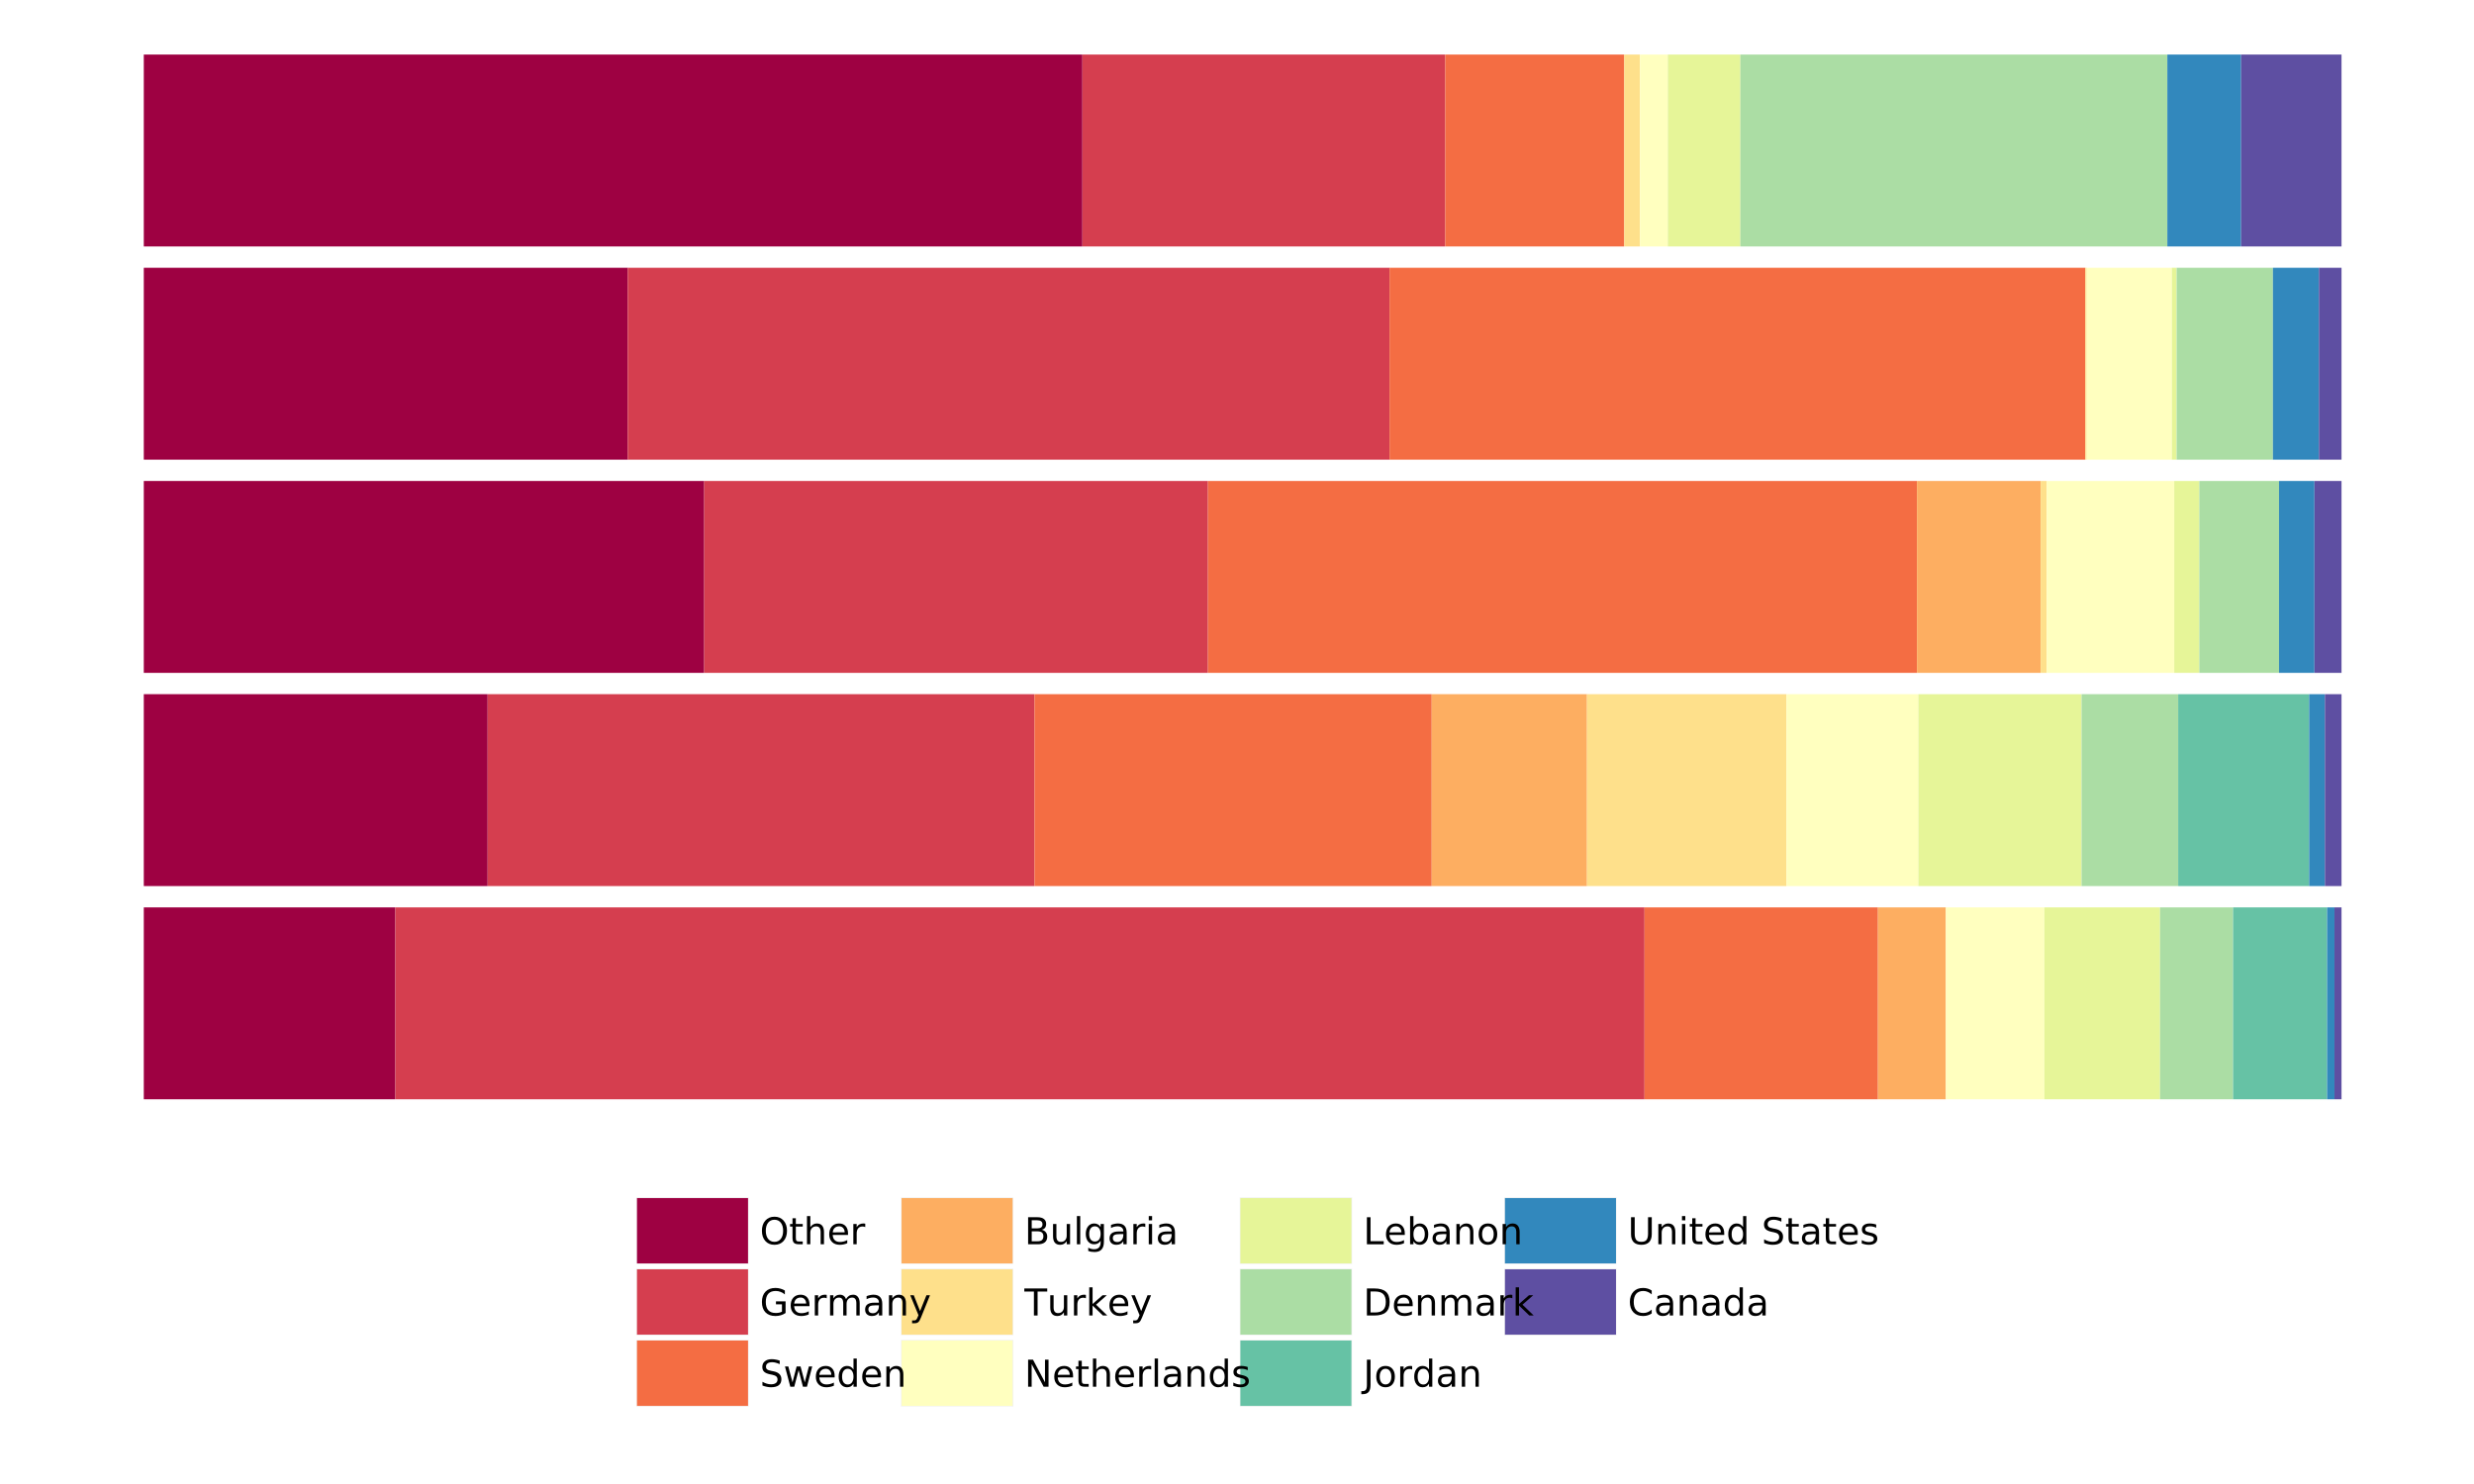 <?xml version="1.0" encoding="UTF-8"?>
<svg xmlns="http://www.w3.org/2000/svg" xmlns:xlink="http://www.w3.org/1999/xlink" width="600pt" height="360pt" viewBox="0 0 600 360" version="1.1">
<defs>
<g>
<symbol overflow="visible" id="glyph0-0">
<path style="stroke:none;" d="M 0.453 1.594 L 0.453 -6.344 L 4.953 -6.344 L 4.953 1.594 Z M 0.953 1.094 L 4.453 1.094 L 4.453 -5.844 L 0.953 -5.844 Z "/>
</symbol>
<symbol overflow="visible" id="glyph0-1">
<path style="stroke:none;" d="M 3.547 -5.953 C 2.898 -5.953 2.383 -5.711 2 -5.234 C 1.625 -4.754 1.438 -4.102 1.438 -3.281 C 1.438 -2.445 1.625 -1.789 2 -1.312 C 2.383 -0.832 2.898 -0.594 3.547 -0.594 C 4.191 -0.594 4.703 -0.832 5.078 -1.312 C 5.453 -1.789 5.641 -2.445 5.641 -3.281 C 5.641 -4.102 5.453 -4.754 5.078 -5.234 C 4.703 -5.711 4.191 -5.953 3.547 -5.953 Z M 3.547 -6.688 C 4.461 -6.688 5.195 -6.375 5.75 -5.75 C 6.301 -5.133 6.578 -4.312 6.578 -3.281 C 6.578 -2.238 6.301 -1.41 5.75 -0.797 C 5.195 -0.18 4.461 0.125 3.547 0.125 C 2.617 0.125 1.879 -0.18 1.328 -0.797 C 0.773 -1.41 0.5 -2.238 0.5 -3.281 C 0.5 -4.312 0.773 -5.133 1.328 -5.75 C 1.879 -6.375 2.617 -6.688 3.547 -6.688 Z "/>
</symbol>
<symbol overflow="visible" id="glyph0-2">
<path style="stroke:none;" d="M 1.641 -6.312 L 1.641 -4.922 L 3.312 -4.922 L 3.312 -4.297 L 1.641 -4.297 L 1.641 -1.625 C 1.641 -1.219 1.695 -0.957 1.812 -0.844 C 1.926 -0.727 2.148 -0.672 2.484 -0.672 L 3.312 -0.672 L 3.312 0 L 2.484 0 C 1.859 0 1.426 -0.113 1.188 -0.344 C 0.945 -0.582 0.828 -1.008 0.828 -1.625 L 0.828 -4.297 L 0.234 -4.297 L 0.234 -4.922 L 0.828 -4.922 L 0.828 -6.312 Z "/>
</symbol>
<symbol overflow="visible" id="glyph0-3">
<path style="stroke:none;" d="M 4.938 -2.969 L 4.938 0 L 4.125 0 L 4.125 -2.938 C 4.125 -3.406 4.035 -3.754 3.859 -3.984 C 3.68 -4.223 3.41 -4.344 3.047 -4.344 C 2.609 -4.344 2.258 -4.203 2 -3.922 C 1.75 -3.641 1.625 -3.258 1.625 -2.781 L 1.625 0 L 0.812 0 L 0.812 -6.844 L 1.625 -6.844 L 1.625 -4.156 C 1.82 -4.445 2.051 -4.664 2.312 -4.812 C 2.57 -4.969 2.875 -5.047 3.219 -5.047 C 3.781 -5.047 4.207 -4.867 4.5 -4.516 C 4.789 -4.16 4.938 -3.645 4.938 -2.969 Z "/>
</symbol>
<symbol overflow="visible" id="glyph0-4">
<path style="stroke:none;" d="M 5.062 -2.656 L 5.062 -2.266 L 1.344 -2.266 C 1.375 -1.711 1.539 -1.289 1.844 -1 C 2.145 -0.707 2.562 -0.562 3.094 -0.562 C 3.406 -0.562 3.707 -0.598 4 -0.672 C 4.289 -0.742 4.582 -0.859 4.875 -1.016 L 4.875 -0.25 C 4.582 -0.125 4.281 -0.031 3.969 0.031 C 3.664 0.094 3.359 0.125 3.047 0.125 C 2.266 0.125 1.645 -0.102 1.188 -0.562 C 0.727 -1.02 0.5 -1.633 0.5 -2.406 C 0.5 -3.219 0.711 -3.859 1.141 -4.328 C 1.578 -4.805 2.164 -5.047 2.906 -5.047 C 3.57 -5.047 4.098 -4.832 4.484 -4.406 C 4.867 -3.977 5.062 -3.395 5.062 -2.656 Z M 4.25 -2.906 C 4.238 -3.344 4.113 -3.691 3.875 -3.953 C 3.633 -4.223 3.316 -4.359 2.922 -4.359 C 2.461 -4.359 2.098 -4.227 1.828 -3.969 C 1.555 -3.719 1.398 -3.359 1.359 -2.891 Z "/>
</symbol>
<symbol overflow="visible" id="glyph0-5">
<path style="stroke:none;" d="M 3.703 -4.172 C 3.609 -4.223 3.508 -4.258 3.406 -4.281 C 3.301 -4.301 3.18 -4.312 3.047 -4.312 C 2.586 -4.312 2.234 -4.16 1.984 -3.859 C 1.742 -3.566 1.625 -3.145 1.625 -2.594 L 1.625 0 L 0.812 0 L 0.812 -4.922 L 1.625 -4.922 L 1.625 -4.156 C 1.801 -4.457 2.023 -4.68 2.297 -4.828 C 2.566 -4.973 2.895 -5.047 3.281 -5.047 C 3.344 -5.047 3.406 -5.039 3.469 -5.031 C 3.539 -5.02 3.617 -5.008 3.703 -5 Z "/>
</symbol>
<symbol overflow="visible" id="glyph0-6">
<path style="stroke:none;" d="M 5.359 -0.938 L 5.359 -2.703 L 3.906 -2.703 L 3.906 -3.422 L 6.234 -3.422 L 6.234 -0.609 C 5.891 -0.367 5.508 -0.188 5.094 -0.062 C 4.688 0.062 4.25 0.125 3.781 0.125 C 2.75 0.125 1.941 -0.172 1.359 -0.766 C 0.785 -1.367 0.5 -2.207 0.5 -3.281 C 0.5 -4.344 0.785 -5.176 1.359 -5.781 C 1.941 -6.383 2.75 -6.688 3.781 -6.688 C 4.207 -6.688 4.613 -6.629 5 -6.516 C 5.383 -6.41 5.738 -6.258 6.062 -6.062 L 6.062 -5.109 C 5.738 -5.391 5.391 -5.598 5.016 -5.734 C 4.648 -5.879 4.266 -5.953 3.859 -5.953 C 3.055 -5.953 2.453 -5.727 2.047 -5.281 C 1.641 -4.832 1.438 -4.164 1.438 -3.281 C 1.438 -2.395 1.641 -1.727 2.047 -1.281 C 2.453 -0.832 3.055 -0.609 3.859 -0.609 C 4.172 -0.609 4.445 -0.633 4.688 -0.688 C 4.938 -0.738 5.16 -0.82 5.359 -0.938 Z "/>
</symbol>
<symbol overflow="visible" id="glyph0-7">
<path style="stroke:none;" d="M 4.688 -3.984 C 4.883 -4.336 5.125 -4.602 5.406 -4.781 C 5.688 -4.957 6.02 -5.047 6.406 -5.047 C 6.914 -5.047 7.305 -4.863 7.578 -4.5 C 7.859 -4.145 8 -3.633 8 -2.969 L 8 0 L 7.188 0 L 7.188 -2.938 C 7.188 -3.414 7.102 -3.77 6.938 -4 C 6.77 -4.227 6.516 -4.344 6.172 -4.344 C 5.754 -4.344 5.422 -4.203 5.172 -3.922 C 4.93 -3.641 4.812 -3.258 4.812 -2.781 L 4.812 0 L 4 0 L 4 -2.938 C 4 -3.414 3.914 -3.77 3.75 -4 C 3.582 -4.227 3.328 -4.344 2.984 -4.344 C 2.566 -4.344 2.234 -4.203 1.984 -3.922 C 1.742 -3.641 1.625 -3.258 1.625 -2.781 L 1.625 0 L 0.812 0 L 0.812 -4.922 L 1.625 -4.922 L 1.625 -4.156 C 1.812 -4.457 2.035 -4.68 2.297 -4.828 C 2.555 -4.973 2.863 -5.047 3.219 -5.047 C 3.57 -5.047 3.875 -4.953 4.125 -4.766 C 4.375 -4.586 4.562 -4.328 4.688 -3.984 Z "/>
</symbol>
<symbol overflow="visible" id="glyph0-8">
<path style="stroke:none;" d="M 3.078 -2.469 C 2.43 -2.469 1.977 -2.395 1.719 -2.25 C 1.469 -2.102 1.344 -1.848 1.344 -1.484 C 1.344 -1.203 1.438 -0.973 1.625 -0.797 C 1.82 -0.629 2.082 -0.547 2.406 -0.547 C 2.852 -0.547 3.211 -0.703 3.484 -1.016 C 3.754 -1.336 3.891 -1.766 3.891 -2.297 L 3.891 -2.469 Z M 4.703 -2.812 L 4.703 0 L 3.891 0 L 3.891 -0.75 C 3.703 -0.445 3.469 -0.223 3.188 -0.078 C 2.914 0.055 2.582 0.125 2.188 0.125 C 1.688 0.125 1.285 -0.016 0.984 -0.297 C 0.691 -0.578 0.547 -0.957 0.547 -1.438 C 0.547 -1.988 0.727 -2.406 1.094 -2.688 C 1.469 -2.969 2.02 -3.109 2.75 -3.109 L 3.891 -3.109 L 3.891 -3.188 C 3.891 -3.562 3.766 -3.848 3.516 -4.047 C 3.273 -4.254 2.93 -4.359 2.484 -4.359 C 2.203 -4.359 1.926 -4.32 1.656 -4.25 C 1.395 -4.188 1.145 -4.086 0.906 -3.953 L 0.906 -4.703 C 1.195 -4.816 1.484 -4.898 1.766 -4.953 C 2.047 -5.016 2.316 -5.047 2.578 -5.047 C 3.285 -5.047 3.816 -4.859 4.172 -4.484 C 4.523 -4.117 4.703 -3.562 4.703 -2.812 Z "/>
</symbol>
<symbol overflow="visible" id="glyph0-9">
<path style="stroke:none;" d="M 4.938 -2.969 L 4.938 0 L 4.125 0 L 4.125 -2.938 C 4.125 -3.406 4.035 -3.754 3.859 -3.984 C 3.68 -4.223 3.41 -4.344 3.047 -4.344 C 2.609 -4.344 2.258 -4.203 2 -3.922 C 1.75 -3.641 1.625 -3.258 1.625 -2.781 L 1.625 0 L 0.812 0 L 0.812 -4.922 L 1.625 -4.922 L 1.625 -4.156 C 1.82 -4.445 2.051 -4.664 2.312 -4.812 C 2.57 -4.969 2.875 -5.047 3.219 -5.047 C 3.781 -5.047 4.207 -4.867 4.5 -4.516 C 4.789 -4.16 4.938 -3.645 4.938 -2.969 Z "/>
</symbol>
<symbol overflow="visible" id="glyph0-10">
<path style="stroke:none;" d="M 2.891 0.453 C 2.66 1.047 2.438 1.43 2.219 1.609 C 2.008 1.785 1.723 1.875 1.359 1.875 L 0.719 1.875 L 0.719 1.203 L 1.188 1.203 C 1.406 1.203 1.578 1.145 1.703 1.031 C 1.828 0.926 1.961 0.68 2.109 0.297 L 2.266 -0.078 L 0.266 -4.922 L 1.125 -4.922 L 2.656 -1.078 L 4.203 -4.922 L 5.062 -4.922 Z "/>
</symbol>
<symbol overflow="visible" id="glyph0-11">
<path style="stroke:none;" d="M 4.812 -6.344 L 4.812 -5.484 C 4.477 -5.641 4.16 -5.754 3.859 -5.828 C 3.566 -5.91 3.281 -5.953 3 -5.953 C 2.508 -5.953 2.133 -5.859 1.875 -5.672 C 1.613 -5.484 1.484 -5.219 1.484 -4.875 C 1.484 -4.582 1.57 -4.363 1.75 -4.219 C 1.926 -4.07 2.254 -3.953 2.734 -3.859 L 3.281 -3.75 C 3.938 -3.625 4.422 -3.398 4.734 -3.078 C 5.055 -2.766 5.219 -2.344 5.219 -1.812 C 5.219 -1.176 5.004 -0.691 4.578 -0.359 C 4.148 -0.035 3.523 0.125 2.703 0.125 C 2.391 0.125 2.055 0.086 1.703 0.016 C 1.359 -0.047 1 -0.148 0.625 -0.297 L 0.625 -1.203 C 0.977 -1.004 1.328 -0.852 1.672 -0.75 C 2.023 -0.645 2.367 -0.594 2.703 -0.594 C 3.203 -0.594 3.586 -0.691 3.859 -0.891 C 4.141 -1.086 4.281 -1.375 4.281 -1.75 C 4.281 -2.07 4.18 -2.32 3.984 -2.5 C 3.785 -2.676 3.461 -2.812 3.016 -2.906 L 2.469 -3.016 C 1.812 -3.148 1.332 -3.359 1.031 -3.641 C 0.738 -3.922 0.594 -4.312 0.594 -4.812 C 0.594 -5.383 0.797 -5.836 1.203 -6.172 C 1.609 -6.516 2.172 -6.688 2.891 -6.688 C 3.203 -6.688 3.516 -6.656 3.828 -6.594 C 4.148 -6.539 4.477 -6.457 4.812 -6.344 Z "/>
</symbol>
<symbol overflow="visible" id="glyph0-12">
<path style="stroke:none;" d="M 0.375 -4.922 L 1.188 -4.922 L 2.203 -1.078 L 3.203 -4.922 L 4.156 -4.922 L 5.172 -1.078 L 6.172 -4.922 L 6.984 -4.922 L 5.703 0 L 4.734 0 L 3.688 -4.031 L 2.625 0 L 1.672 0 Z "/>
</symbol>
<symbol overflow="visible" id="glyph0-13">
<path style="stroke:none;" d="M 4.094 -4.172 L 4.094 -6.844 L 4.891 -6.844 L 4.891 0 L 4.094 0 L 4.094 -0.734 C 3.914 -0.441 3.695 -0.223 3.438 -0.078 C 3.176 0.055 2.867 0.125 2.516 0.125 C 1.922 0.125 1.438 -0.109 1.062 -0.578 C 0.688 -1.055 0.5 -1.68 0.5 -2.453 C 0.5 -3.223 0.688 -3.848 1.062 -4.328 C 1.438 -4.805 1.922 -5.047 2.516 -5.047 C 2.867 -5.047 3.176 -4.973 3.438 -4.828 C 3.695 -4.68 3.914 -4.461 4.094 -4.172 Z M 1.328 -2.453 C 1.328 -1.859 1.445 -1.391 1.688 -1.047 C 1.938 -0.711 2.273 -0.547 2.703 -0.547 C 3.129 -0.547 3.469 -0.711 3.719 -1.047 C 3.969 -1.391 4.094 -1.859 4.094 -2.453 C 4.094 -3.047 3.969 -3.508 3.719 -3.844 C 3.469 -4.188 3.129 -4.359 2.703 -4.359 C 2.273 -4.359 1.938 -4.188 1.688 -3.844 C 1.445 -3.508 1.328 -3.047 1.328 -2.453 Z "/>
</symbol>
<symbol overflow="visible" id="glyph0-14">
<path style="stroke:none;" d="M 1.766 -3.141 L 1.766 -0.734 L 3.188 -0.734 C 3.664 -0.734 4.02 -0.832 4.25 -1.031 C 4.477 -1.227 4.594 -1.531 4.594 -1.938 C 4.594 -2.344 4.477 -2.645 4.25 -2.844 C 4.02 -3.039 3.664 -3.141 3.188 -3.141 Z M 1.766 -5.828 L 1.766 -3.859 L 3.078 -3.859 C 3.516 -3.859 3.836 -3.938 4.047 -4.094 C 4.266 -4.258 4.375 -4.508 4.375 -4.844 C 4.375 -5.176 4.266 -5.422 4.047 -5.578 C 3.836 -5.742 3.516 -5.828 3.078 -5.828 Z M 0.891 -6.562 L 3.156 -6.562 C 3.832 -6.562 4.352 -6.422 4.719 -6.141 C 5.082 -5.859 5.266 -5.457 5.266 -4.938 C 5.266 -4.539 5.172 -4.223 4.984 -3.984 C 4.797 -3.742 4.52 -3.594 4.156 -3.531 C 4.594 -3.438 4.93 -3.238 5.172 -2.938 C 5.41 -2.645 5.531 -2.281 5.531 -1.844 C 5.531 -1.25 5.332 -0.789 4.938 -0.469 C 4.539 -0.156 3.973 0 3.234 0 L 0.891 0 Z "/>
</symbol>
<symbol overflow="visible" id="glyph0-15">
<path style="stroke:none;" d="M 0.766 -1.938 L 0.766 -4.922 L 1.578 -4.922 L 1.578 -1.969 C 1.578 -1.508 1.664 -1.16 1.844 -0.922 C 2.031 -0.691 2.301 -0.578 2.656 -0.578 C 3.094 -0.578 3.438 -0.711 3.688 -0.984 C 3.945 -1.266 4.078 -1.645 4.078 -2.125 L 4.078 -4.922 L 4.891 -4.922 L 4.891 0 L 4.078 0 L 4.078 -0.75 C 3.879 -0.457 3.648 -0.238 3.391 -0.094 C 3.129 0.051 2.828 0.125 2.484 0.125 C 1.922 0.125 1.492 -0.047 1.203 -0.391 C 0.91 -0.742 0.766 -1.258 0.766 -1.938 Z "/>
</symbol>
<symbol overflow="visible" id="glyph0-16">
<path style="stroke:none;" d="M 0.844 -6.844 L 1.656 -6.844 L 1.656 0 L 0.844 0 Z "/>
</symbol>
<symbol overflow="visible" id="glyph0-17">
<path style="stroke:none;" d="M 4.094 -2.516 C 4.094 -3.098 3.969 -3.551 3.719 -3.875 C 3.477 -4.195 3.141 -4.359 2.703 -4.359 C 2.273 -4.359 1.938 -4.195 1.688 -3.875 C 1.445 -3.551 1.328 -3.098 1.328 -2.516 C 1.328 -1.93 1.445 -1.477 1.688 -1.156 C 1.938 -0.832 2.273 -0.672 2.703 -0.672 C 3.141 -0.672 3.477 -0.832 3.719 -1.156 C 3.969 -1.477 4.094 -1.93 4.094 -2.516 Z M 4.891 -0.609 C 4.891 0.223 4.703 0.844 4.328 1.25 C 3.961 1.664 3.395 1.875 2.625 1.875 C 2.344 1.875 2.078 1.852 1.828 1.812 C 1.578 1.77 1.332 1.703 1.094 1.609 L 1.094 0.828 C 1.332 0.953 1.566 1.047 1.797 1.109 C 2.023 1.172 2.258 1.203 2.5 1.203 C 3.031 1.203 3.426 1.062 3.688 0.781 C 3.957 0.508 4.094 0.094 4.094 -0.469 L 4.094 -0.859 C 3.926 -0.578 3.707 -0.363 3.438 -0.219 C 3.176 -0.07 2.867 0 2.516 0 C 1.91 0 1.422 -0.227 1.047 -0.688 C 0.68 -1.145 0.5 -1.754 0.5 -2.516 C 0.5 -3.273 0.68 -3.883 1.047 -4.344 C 1.422 -4.812 1.91 -5.047 2.516 -5.047 C 2.867 -5.047 3.176 -4.973 3.438 -4.828 C 3.707 -4.68 3.926 -4.461 4.094 -4.172 L 4.094 -4.922 L 4.891 -4.922 Z "/>
</symbol>
<symbol overflow="visible" id="glyph0-18">
<path style="stroke:none;" d="M 0.844 -4.922 L 1.656 -4.922 L 1.656 0 L 0.844 0 Z M 0.844 -6.844 L 1.656 -6.844 L 1.656 -5.812 L 0.844 -5.812 Z "/>
</symbol>
<symbol overflow="visible" id="glyph0-19">
<path style="stroke:none;" d="M -0.031 -6.562 L 5.531 -6.562 L 5.531 -5.812 L 3.188 -5.812 L 3.188 0 L 2.297 0 L 2.297 -5.812 L -0.031 -5.812 Z "/>
</symbol>
<symbol overflow="visible" id="glyph0-20">
<path style="stroke:none;" d="M 0.812 -6.844 L 1.625 -6.844 L 1.625 -2.797 L 4.047 -4.922 L 5.078 -4.922 L 2.469 -2.625 L 5.188 0 L 4.125 0 L 1.625 -2.406 L 1.625 0 L 0.812 0 Z "/>
</symbol>
<symbol overflow="visible" id="glyph0-21">
<path style="stroke:none;" d="M 0.891 -6.562 L 2.078 -6.562 L 4.984 -1.078 L 4.984 -6.562 L 5.844 -6.562 L 5.844 0 L 4.656 0 L 1.75 -5.484 L 1.75 0 L 0.891 0 Z "/>
</symbol>
<symbol overflow="visible" id="glyph0-22">
<path style="stroke:none;" d="M 3.984 -4.781 L 3.984 -4.016 C 3.754 -4.129 3.516 -4.211 3.266 -4.266 C 3.023 -4.328 2.773 -4.359 2.516 -4.359 C 2.109 -4.359 1.805 -4.297 1.609 -4.172 C 1.41 -4.055 1.312 -3.875 1.312 -3.625 C 1.312 -3.438 1.379 -3.289 1.516 -3.188 C 1.66 -3.082 1.953 -2.977 2.391 -2.875 L 2.656 -2.812 C 3.238 -2.688 3.648 -2.508 3.891 -2.281 C 4.129 -2.062 4.25 -1.754 4.25 -1.359 C 4.25 -0.898 4.066 -0.535 3.703 -0.266 C 3.348 -0.004 2.852 0.125 2.219 0.125 C 1.945 0.125 1.672 0.098 1.391 0.047 C 1.109 -0.004 0.805 -0.082 0.484 -0.188 L 0.484 -1.016 C 0.785 -0.859 1.082 -0.738 1.375 -0.656 C 1.664 -0.582 1.953 -0.547 2.234 -0.547 C 2.609 -0.547 2.898 -0.609 3.109 -0.734 C 3.316 -0.867 3.422 -1.055 3.422 -1.297 C 3.422 -1.516 3.344 -1.68 3.188 -1.797 C 3.039 -1.922 2.719 -2.035 2.219 -2.141 L 1.938 -2.203 C 1.438 -2.305 1.07 -2.469 0.844 -2.688 C 0.625 -2.906 0.516 -3.207 0.516 -3.594 C 0.516 -4.051 0.676 -4.406 1 -4.656 C 1.332 -4.914 1.801 -5.047 2.406 -5.047 C 2.707 -5.047 2.988 -5.02 3.25 -4.969 C 3.52 -4.926 3.766 -4.863 3.984 -4.781 Z "/>
</symbol>
<symbol overflow="visible" id="glyph0-23">
<path style="stroke:none;" d="M 0.891 -6.562 L 1.766 -6.562 L 1.766 -0.75 L 4.969 -0.75 L 4.969 0 L 0.891 0 Z "/>
</symbol>
<symbol overflow="visible" id="glyph0-24">
<path style="stroke:none;" d="M 4.375 -2.453 C 4.375 -3.047 4.25 -3.508 4 -3.844 C 3.758 -4.188 3.426 -4.359 3 -4.359 C 2.57 -4.359 2.234 -4.188 1.984 -3.844 C 1.742 -3.508 1.625 -3.047 1.625 -2.453 C 1.625 -1.859 1.742 -1.391 1.984 -1.047 C 2.234 -0.711 2.57 -0.547 3 -0.547 C 3.426 -0.547 3.758 -0.711 4 -1.047 C 4.25 -1.391 4.375 -1.859 4.375 -2.453 Z M 1.625 -4.172 C 1.801 -4.461 2.016 -4.68 2.266 -4.828 C 2.523 -4.973 2.836 -5.047 3.203 -5.047 C 3.797 -5.047 4.281 -4.805 4.656 -4.328 C 5.031 -3.848 5.219 -3.223 5.219 -2.453 C 5.219 -1.68 5.031 -1.055 4.656 -0.578 C 4.281 -0.109 3.797 0.125 3.203 0.125 C 2.836 0.125 2.523 0.055 2.266 -0.078 C 2.016 -0.223 1.801 -0.441 1.625 -0.734 L 1.625 0 L 0.812 0 L 0.812 -6.844 L 1.625 -6.844 Z "/>
</symbol>
<symbol overflow="visible" id="glyph0-25">
<path style="stroke:none;" d="M 2.75 -4.359 C 2.32 -4.359 1.977 -4.188 1.719 -3.844 C 1.469 -3.508 1.344 -3.047 1.344 -2.453 C 1.344 -1.867 1.469 -1.406 1.719 -1.062 C 1.969 -0.727 2.312 -0.562 2.75 -0.562 C 3.188 -0.562 3.531 -0.727 3.781 -1.062 C 4.031 -1.406 4.156 -1.867 4.156 -2.453 C 4.156 -3.035 4.031 -3.5 3.781 -3.844 C 3.531 -4.188 3.188 -4.359 2.75 -4.359 Z M 2.75 -5.047 C 3.457 -5.047 4.008 -4.816 4.406 -4.359 C 4.812 -3.898 5.016 -3.266 5.016 -2.453 C 5.016 -1.648 4.812 -1.02 4.406 -0.562 C 4.008 -0.102 3.457 0.125 2.75 0.125 C 2.051 0.125 1.5 -0.102 1.094 -0.562 C 0.695 -1.02 0.5 -1.648 0.5 -2.453 C 0.5 -3.266 0.695 -3.898 1.094 -4.359 C 1.5 -4.816 2.051 -5.047 2.75 -5.047 Z "/>
</symbol>
<symbol overflow="visible" id="glyph0-26">
<path style="stroke:none;" d="M 1.766 -5.828 L 1.766 -0.734 L 2.844 -0.734 C 3.75 -0.734 4.41 -0.938 4.828 -1.344 C 5.254 -1.75 5.469 -2.395 5.469 -3.281 C 5.469 -4.164 5.254 -4.812 4.828 -5.219 C 4.41 -5.625 3.75 -5.828 2.844 -5.828 Z M 0.891 -6.562 L 2.703 -6.562 C 3.973 -6.562 4.906 -6.297 5.5 -5.766 C 6.102 -5.234 6.406 -4.406 6.406 -3.281 C 6.406 -2.156 6.102 -1.328 5.5 -0.797 C 4.906 -0.266 3.973 0 2.703 0 L 0.891 0 Z "/>
</symbol>
<symbol overflow="visible" id="glyph0-27">
<path style="stroke:none;" d="M 0.891 -6.562 L 1.766 -6.562 L 1.766 -0.453 C 1.766 0.336 1.613 0.91 1.312 1.266 C 1.02 1.617 0.539 1.797 -0.125 1.797 L -0.469 1.797 L -0.469 1.062 L -0.188 1.062 C 0.207 1.062 0.484 0.945 0.641 0.719 C 0.805 0.5 0.891 0.109 0.891 -0.453 Z "/>
</symbol>
<symbol overflow="visible" id="glyph0-28">
<path style="stroke:none;" d="M 0.781 -6.562 L 1.672 -6.562 L 1.672 -2.578 C 1.672 -1.867 1.797 -1.359 2.047 -1.047 C 2.305 -0.742 2.723 -0.594 3.297 -0.594 C 3.867 -0.594 4.281 -0.742 4.531 -1.047 C 4.781 -1.359 4.906 -1.867 4.906 -2.578 L 4.906 -6.562 L 5.812 -6.562 L 5.812 -2.469 C 5.812 -1.613 5.598 -0.969 5.172 -0.531 C 4.742 -0.094 4.117 0.125 3.297 0.125 C 2.461 0.125 1.832 -0.094 1.406 -0.531 C 0.988 -0.969 0.781 -1.613 0.781 -2.469 Z "/>
</symbol>
<symbol overflow="visible" id="glyph0-29">
<path style="stroke:none;" d=""/>
</symbol>
<symbol overflow="visible" id="glyph0-30">
<path style="stroke:none;" d="M 5.797 -6.062 L 5.797 -5.125 C 5.492 -5.395 5.172 -5.598 4.828 -5.734 C 4.492 -5.879 4.141 -5.953 3.766 -5.953 C 3.016 -5.953 2.438 -5.723 2.031 -5.266 C 1.633 -4.805 1.438 -4.145 1.438 -3.281 C 1.438 -2.414 1.633 -1.754 2.031 -1.297 C 2.438 -0.836 3.016 -0.609 3.766 -0.609 C 4.141 -0.609 4.492 -0.676 4.828 -0.812 C 5.172 -0.945 5.492 -1.156 5.797 -1.438 L 5.797 -0.5 C 5.484 -0.289 5.156 -0.133 4.812 -0.031 C 4.469 0.07 4.098 0.125 3.703 0.125 C 2.711 0.125 1.93 -0.176 1.359 -0.781 C 0.785 -1.395 0.5 -2.227 0.5 -3.281 C 0.5 -4.332 0.785 -5.16 1.359 -5.766 C 1.93 -6.379 2.711 -6.688 3.703 -6.688 C 4.098 -6.688 4.469 -6.633 4.812 -6.531 C 5.164 -6.426 5.492 -6.27 5.797 -6.062 Z "/>
</symbol>
</g>
</defs>
<g id="surface1">
<rect x="0" y="0" width="600" height="360" style="fill:rgb(100%,100%,100%);fill-opacity:1;stroke:none;"/>
<path style=" stroke:none;fill-rule:nonzero;fill:rgb(61.961%,0.392%,25.882%);fill-opacity:1;" d="M 34.871 266.672 L 95.883 266.672 L 95.883 220.121 L 34.871 220.121 Z "/>
<path style=" stroke:none;fill-rule:nonzero;fill:rgb(83.529%,24.314%,30.98%);fill-opacity:1;" d="M 95.883 266.672 L 398.832 266.672 L 398.832 220.121 L 95.883 220.121 Z "/>
<path style=" stroke:none;fill-rule:nonzero;fill:rgb(95.686%,42.745%,26.275%);fill-opacity:1;" d="M 398.828 266.672 L 455.441 266.672 L 455.441 220.121 L 398.828 220.121 Z "/>
<path style=" stroke:none;fill-rule:nonzero;fill:rgb(99.216%,68.235%,38.039%);fill-opacity:1;" d="M 455.441 266.672 L 471.918 266.672 L 471.918 220.121 L 455.441 220.121 Z "/>
<path style=" stroke:none;fill-rule:nonzero;fill:rgb(100%,100%,74.902%);fill-opacity:1;" d="M 471.918 266.672 L 495.805 266.672 L 495.805 220.121 L 471.918 220.121 Z "/>
<path style=" stroke:none;fill-rule:nonzero;fill:rgb(90.196%,96.078%,59.608%);fill-opacity:1;" d="M 495.805 266.672 L 523.859 266.672 L 523.859 220.121 L 495.805 220.121 Z "/>
<path style=" stroke:none;fill-rule:nonzero;fill:rgb(67.059%,86.667%,64.314%);fill-opacity:1;" d="M 523.859 266.672 L 541.559 266.672 L 541.559 220.121 L 523.859 220.121 Z "/>
<path style=" stroke:none;fill-rule:nonzero;fill:rgb(40%,76.078%,64.706%);fill-opacity:1;" d="M 541.559 266.672 L 564.367 266.672 L 564.367 220.121 L 541.559 220.121 Z "/>
<path style=" stroke:none;fill-rule:nonzero;fill:rgb(19.608%,53.333%,74.118%);fill-opacity:1;" d="M 564.367 266.672 L 566.164 266.672 L 566.164 220.121 L 564.367 220.121 Z "/>
<path style=" stroke:none;fill-rule:nonzero;fill:rgb(36.863%,30.98%,63.529%);fill-opacity:1;" d="M 566.164 266.672 L 567.871 266.672 L 567.871 220.121 L 566.164 220.121 Z "/>
<path style=" stroke:none;fill-rule:nonzero;fill:rgb(61.961%,0.392%,25.882%);fill-opacity:1;" d="M 34.871 214.949 L 118.266 214.949 L 118.266 168.398 L 34.871 168.398 Z "/>
<path style=" stroke:none;fill-rule:nonzero;fill:rgb(83.529%,24.314%,30.98%);fill-opacity:1;" d="M 118.266 214.949 L 250.887 214.949 L 250.887 168.398 L 118.266 168.398 Z "/>
<path style=" stroke:none;fill-rule:nonzero;fill:rgb(95.686%,42.745%,26.275%);fill-opacity:1;" d="M 250.887 214.949 L 347.223 214.949 L 347.223 168.398 L 250.887 168.398 Z "/>
<path style=" stroke:none;fill-rule:nonzero;fill:rgb(99.216%,68.235%,38.039%);fill-opacity:1;" d="M 347.223 214.949 L 384.883 214.949 L 384.883 168.398 L 347.223 168.398 Z "/>
<path style=" stroke:none;fill-rule:nonzero;fill:rgb(99.608%,87.843%,54.51%);fill-opacity:1;" d="M 384.887 214.949 L 433.266 214.949 L 433.266 168.398 L 384.887 168.398 Z "/>
<path style=" stroke:none;fill-rule:nonzero;fill:rgb(100%,100%,74.902%);fill-opacity:1;" d="M 433.266 214.949 L 465.242 214.949 L 465.242 168.398 L 433.266 168.398 Z "/>
<path style=" stroke:none;fill-rule:nonzero;fill:rgb(90.196%,96.078%,59.608%);fill-opacity:1;" d="M 465.242 214.949 L 504.828 214.949 L 504.828 168.398 L 465.242 168.398 Z "/>
<path style=" stroke:none;fill-rule:nonzero;fill:rgb(67.059%,86.667%,64.314%);fill-opacity:1;" d="M 504.828 214.949 L 528.262 214.949 L 528.262 168.398 L 504.828 168.398 Z "/>
<path style=" stroke:none;fill-rule:nonzero;fill:rgb(40%,76.078%,64.706%);fill-opacity:1;" d="M 528.262 214.949 L 560.008 214.949 L 560.008 168.398 L 528.262 168.398 Z "/>
<path style=" stroke:none;fill-rule:nonzero;fill:rgb(19.608%,53.333%,74.118%);fill-opacity:1;" d="M 560.012 214.949 L 563.844 214.949 L 563.844 168.398 L 560.012 168.398 Z "/>
<path style=" stroke:none;fill-rule:nonzero;fill:rgb(36.863%,30.98%,63.529%);fill-opacity:1;" d="M 563.844 214.949 L 567.871 214.949 L 567.871 168.398 L 563.844 168.398 Z "/>
<path style=" stroke:none;fill-rule:nonzero;fill:rgb(61.961%,0.392%,25.882%);fill-opacity:1;" d="M 34.871 163.23 L 170.781 163.23 L 170.781 116.68 L 34.871 116.68 Z "/>
<path style=" stroke:none;fill-rule:nonzero;fill:rgb(83.529%,24.314%,30.98%);fill-opacity:1;" d="M 170.777 163.23 L 292.949 163.23 L 292.949 116.68 L 170.777 116.68 Z "/>
<path style=" stroke:none;fill-rule:nonzero;fill:rgb(95.686%,42.745%,26.275%);fill-opacity:1;" d="M 292.949 163.23 L 464.91 163.23 L 464.91 116.68 L 292.949 116.68 Z "/>
<path style=" stroke:none;fill-rule:nonzero;fill:rgb(99.216%,68.235%,38.039%);fill-opacity:1;" d="M 464.91 163.23 L 494.906 163.23 L 494.906 116.68 L 464.91 116.68 Z "/>
<path style=" stroke:none;fill-rule:nonzero;fill:rgb(99.608%,87.843%,54.51%);fill-opacity:1;" d="M 494.906 163.23 L 496.398 163.23 L 496.398 116.68 L 494.906 116.68 Z "/>
<path style=" stroke:none;fill-rule:nonzero;fill:rgb(100%,100%,74.902%);fill-opacity:1;" d="M 496.395 163.23 L 527.301 163.23 L 527.301 116.68 L 496.395 116.68 Z "/>
<path style=" stroke:none;fill-rule:nonzero;fill:rgb(90.196%,96.078%,59.608%);fill-opacity:1;" d="M 527.301 163.23 L 533.387 163.23 L 533.387 116.68 L 527.301 116.68 Z "/>
<path style=" stroke:none;fill-rule:nonzero;fill:rgb(67.059%,86.667%,64.314%);fill-opacity:1;" d="M 533.387 163.23 L 552.719 163.23 L 552.719 116.68 L 533.387 116.68 Z "/>
<path style=" stroke:none;fill-rule:nonzero;fill:rgb(19.608%,53.333%,74.118%);fill-opacity:1;" d="M 552.715 163.23 L 561.305 163.23 L 561.305 116.68 L 552.715 116.68 Z "/>
<path style=" stroke:none;fill-rule:nonzero;fill:rgb(36.863%,30.98%,63.529%);fill-opacity:1;" d="M 561.309 163.23 L 567.871 163.23 L 567.871 116.68 L 561.309 116.68 Z "/>
<path style=" stroke:none;fill-rule:nonzero;fill:rgb(61.961%,0.392%,25.882%);fill-opacity:1;" d="M 34.871 111.508 L 152.23 111.508 L 152.23 64.957 L 34.871 64.957 Z "/>
<path style=" stroke:none;fill-rule:nonzero;fill:rgb(83.529%,24.314%,30.98%);fill-opacity:1;" d="M 152.23 111.508 L 337 111.508 L 337 64.957 L 152.23 64.957 Z "/>
<path style=" stroke:none;fill-rule:nonzero;fill:rgb(95.686%,42.745%,26.275%);fill-opacity:1;" d="M 337 111.508 L 505.73 111.508 L 505.73 64.957 L 337 64.957 Z "/>
<path style=" stroke:none;fill-rule:nonzero;fill:rgb(99.608%,87.843%,54.51%);fill-opacity:1;" d="M 505.727 111.508 L 506.078 111.508 L 506.078 64.957 L 505.727 64.957 Z "/>
<path style=" stroke:none;fill-rule:nonzero;fill:rgb(100%,100%,74.902%);fill-opacity:1;" d="M 506.082 111.508 L 526.715 111.508 L 526.715 64.957 L 506.082 64.957 Z "/>
<path style=" stroke:none;fill-rule:nonzero;fill:rgb(90.196%,96.078%,59.608%);fill-opacity:1;" d="M 526.711 111.508 L 527.875 111.508 L 527.875 64.957 L 526.711 64.957 Z "/>
<path style=" stroke:none;fill-rule:nonzero;fill:rgb(67.059%,86.667%,64.314%);fill-opacity:1;" d="M 527.879 111.508 L 551.23 111.508 L 551.23 64.957 L 527.879 64.957 Z "/>
<path style=" stroke:none;fill-rule:nonzero;fill:rgb(19.608%,53.333%,74.118%);fill-opacity:1;" d="M 551.23 111.508 L 562.395 111.508 L 562.395 64.957 L 551.23 64.957 Z "/>
<path style=" stroke:none;fill-rule:nonzero;fill:rgb(36.863%,30.98%,63.529%);fill-opacity:1;" d="M 562.395 111.508 L 567.871 111.508 L 567.871 64.957 L 562.395 64.957 Z "/>
<path style=" stroke:none;fill-rule:nonzero;fill:rgb(61.961%,0.392%,25.882%);fill-opacity:1;" d="M 34.871 59.785 L 262.504 59.785 L 262.504 13.234 L 34.871 13.234 Z "/>
<path style=" stroke:none;fill-rule:nonzero;fill:rgb(83.529%,24.314%,30.98%);fill-opacity:1;" d="M 262.504 59.785 L 350.508 59.785 L 350.508 13.234 L 262.504 13.234 Z "/>
<path style=" stroke:none;fill-rule:nonzero;fill:rgb(95.686%,42.745%,26.275%);fill-opacity:1;" d="M 350.504 59.785 L 393.918 59.785 L 393.918 13.234 L 350.504 13.234 Z "/>
<path style=" stroke:none;fill-rule:nonzero;fill:rgb(99.608%,87.843%,54.51%);fill-opacity:1;" d="M 393.918 59.785 L 397.73 59.785 L 397.73 13.234 L 393.918 13.234 Z "/>
<path style=" stroke:none;fill-rule:nonzero;fill:rgb(100%,100%,74.902%);fill-opacity:1;" d="M 397.734 59.785 L 404.48 59.785 L 404.48 13.234 L 397.734 13.234 Z "/>
<path style=" stroke:none;fill-rule:nonzero;fill:rgb(90.196%,96.078%,59.608%);fill-opacity:1;" d="M 404.48 59.785 L 422.082 59.785 L 422.082 13.234 L 404.48 13.234 Z "/>
<path style=" stroke:none;fill-rule:nonzero;fill:rgb(67.059%,86.667%,64.314%);fill-opacity:1;" d="M 422.078 59.785 L 525.629 59.785 L 525.629 13.234 L 422.078 13.234 Z "/>
<path style=" stroke:none;fill-rule:nonzero;fill:rgb(19.608%,53.333%,74.118%);fill-opacity:1;" d="M 525.629 59.785 L 543.523 59.785 L 543.523 13.234 L 525.629 13.234 Z "/>
<path style=" stroke:none;fill-rule:nonzero;fill:rgb(36.863%,30.98%,63.529%);fill-opacity:1;" d="M 543.523 59.785 L 567.871 59.785 L 567.871 13.234 L 543.523 13.234 Z "/>
<path style=" stroke:none;fill-rule:nonzero;fill:rgb(100%,100%,100%);fill-opacity:1;" d="M 145.203 346.016 L 457.531 346.016 L 457.531 285.672 L 145.203 285.672 Z "/>
<path style="fill-rule:nonzero;fill:rgb(94.902%,94.902%,94.902%);fill-opacity:1;stroke-width:1.067;stroke-linecap:round;stroke-linejoin:round;stroke:rgb(100%,100%,100%);stroke-opacity:1;stroke-miterlimit:10;" d="M 153.777 307.203 L 182.125 307.203 L 182.125 289.922 L 153.777 289.922 Z "/>
<path style=" stroke:none;fill-rule:nonzero;fill:rgb(61.961%,0.392%,25.882%);fill-opacity:1;" d="M 154.484 306.496 L 181.414 306.496 L 181.414 290.633 L 154.484 290.633 Z "/>
<path style="fill-rule:nonzero;fill:rgb(94.902%,94.902%,94.902%);fill-opacity:1;stroke-width:1.067;stroke-linecap:round;stroke-linejoin:round;stroke:rgb(100%,100%,100%);stroke-opacity:1;stroke-miterlimit:10;" d="M 153.777 324.484 L 182.125 324.484 L 182.125 307.203 L 153.777 307.203 Z "/>
<path style=" stroke:none;fill-rule:nonzero;fill:rgb(83.529%,24.314%,30.98%);fill-opacity:1;" d="M 154.484 323.777 L 181.414 323.777 L 181.414 307.914 L 154.484 307.914 Z "/>
<path style="fill-rule:nonzero;fill:rgb(94.902%,94.902%,94.902%);fill-opacity:1;stroke-width:1.067;stroke-linecap:round;stroke-linejoin:round;stroke:rgb(100%,100%,100%);stroke-opacity:1;stroke-miterlimit:10;" d="M 153.777 341.766 L 182.125 341.766 L 182.125 324.484 L 153.777 324.484 Z "/>
<path style=" stroke:none;fill-rule:nonzero;fill:rgb(95.686%,42.745%,26.275%);fill-opacity:1;" d="M 154.484 341.055 L 181.414 341.055 L 181.414 325.191 L 154.484 325.191 Z "/>
<path style="fill-rule:nonzero;fill:rgb(94.902%,94.902%,94.902%);fill-opacity:1;stroke-width:1.067;stroke-linecap:round;stroke-linejoin:round;stroke:rgb(100%,100%,100%);stroke-opacity:1;stroke-miterlimit:10;" d="M 217.945 307.203 L 246.293 307.203 L 246.293 289.922 L 217.945 289.922 Z "/>
<path style=" stroke:none;fill-rule:nonzero;fill:rgb(99.216%,68.235%,38.039%);fill-opacity:1;" d="M 218.652 306.496 L 245.582 306.496 L 245.582 290.633 L 218.652 290.633 Z "/>
<path style="fill-rule:nonzero;fill:rgb(94.902%,94.902%,94.902%);fill-opacity:1;stroke-width:1.067;stroke-linecap:round;stroke-linejoin:round;stroke:rgb(100%,100%,100%);stroke-opacity:1;stroke-miterlimit:10;" d="M 217.945 324.484 L 246.293 324.484 L 246.293 307.203 L 217.945 307.203 Z "/>
<path style=" stroke:none;fill-rule:nonzero;fill:rgb(99.608%,87.843%,54.51%);fill-opacity:1;" d="M 218.652 323.777 L 245.582 323.777 L 245.582 307.914 L 218.652 307.914 Z "/>
<path style="fill-rule:nonzero;fill:rgb(94.902%,94.902%,94.902%);fill-opacity:1;stroke-width:1.067;stroke-linecap:round;stroke-linejoin:round;stroke:rgb(100%,100%,100%);stroke-opacity:1;stroke-miterlimit:10;" d="M 217.945 341.766 L 246.293 341.766 L 246.293 324.484 L 217.945 324.484 Z "/>
<path style=" stroke:none;fill-rule:nonzero;fill:rgb(100%,100%,74.902%);fill-opacity:1;" d="M 218.652 341.055 L 245.582 341.055 L 245.582 325.191 L 218.652 325.191 Z "/>
<path style="fill-rule:nonzero;fill:rgb(94.902%,94.902%,94.902%);fill-opacity:1;stroke-width:1.067;stroke-linecap:round;stroke-linejoin:round;stroke:rgb(100%,100%,100%);stroke-opacity:1;stroke-miterlimit:10;" d="M 300.109 307.203 L 328.457 307.203 L 328.457 289.922 L 300.109 289.922 Z "/>
<path style=" stroke:none;fill-rule:nonzero;fill:rgb(90.196%,96.078%,59.608%);fill-opacity:1;" d="M 300.82 306.496 L 327.75 306.496 L 327.75 290.633 L 300.82 290.633 Z "/>
<path style="fill-rule:nonzero;fill:rgb(94.902%,94.902%,94.902%);fill-opacity:1;stroke-width:1.067;stroke-linecap:round;stroke-linejoin:round;stroke:rgb(100%,100%,100%);stroke-opacity:1;stroke-miterlimit:10;" d="M 300.109 324.484 L 328.457 324.484 L 328.457 307.203 L 300.109 307.203 Z "/>
<path style=" stroke:none;fill-rule:nonzero;fill:rgb(67.059%,86.667%,64.314%);fill-opacity:1;" d="M 300.82 323.777 L 327.75 323.777 L 327.75 307.914 L 300.82 307.914 Z "/>
<path style="fill-rule:nonzero;fill:rgb(94.902%,94.902%,94.902%);fill-opacity:1;stroke-width:1.067;stroke-linecap:round;stroke-linejoin:round;stroke:rgb(100%,100%,100%);stroke-opacity:1;stroke-miterlimit:10;" d="M 300.109 341.766 L 328.457 341.766 L 328.457 324.484 L 300.109 324.484 Z "/>
<path style=" stroke:none;fill-rule:nonzero;fill:rgb(40%,76.078%,64.706%);fill-opacity:1;" d="M 300.82 341.055 L 327.75 341.055 L 327.75 325.191 L 300.82 325.191 Z "/>
<path style="fill-rule:nonzero;fill:rgb(94.902%,94.902%,94.902%);fill-opacity:1;stroke-width:1.067;stroke-linecap:round;stroke-linejoin:round;stroke:rgb(100%,100%,100%);stroke-opacity:1;stroke-miterlimit:10;" d="M 364.277 307.203 L 392.625 307.203 L 392.625 289.922 L 364.277 289.922 Z "/>
<path style=" stroke:none;fill-rule:nonzero;fill:rgb(19.608%,53.333%,74.118%);fill-opacity:1;" d="M 364.984 306.496 L 391.914 306.496 L 391.914 290.633 L 364.984 290.633 Z "/>
<path style="fill-rule:nonzero;fill:rgb(94.902%,94.902%,94.902%);fill-opacity:1;stroke-width:1.067;stroke-linecap:round;stroke-linejoin:round;stroke:rgb(100%,100%,100%);stroke-opacity:1;stroke-miterlimit:10;" d="M 364.277 324.484 L 392.625 324.484 L 392.625 307.203 L 364.277 307.203 Z "/>
<path style=" stroke:none;fill-rule:nonzero;fill:rgb(36.863%,30.98%,63.529%);fill-opacity:1;" d="M 364.984 323.777 L 391.914 323.777 L 391.914 307.914 L 364.984 307.914 Z "/>
<g style="fill:rgb(0%,0%,0%);fill-opacity:1;">
  <use xlink:href="#glyph0-1" x="184.285" y="301.848"/>
  <use xlink:href="#glyph0-2" x="191.369" y="301.848"/>
  <use xlink:href="#glyph0-3" x="194.898" y="301.848"/>
  <use xlink:href="#glyph0-4" x="200.602" y="301.848"/>
  <use xlink:href="#glyph0-5" x="206.139" y="301.848"/>
</g>
<g style="fill:rgb(0%,0%,0%);fill-opacity:1;">
  <use xlink:href="#glyph0-6" x="184.285" y="319.125"/>
  <use xlink:href="#glyph0-4" x="191.259" y="319.125"/>
  <use xlink:href="#glyph0-5" x="196.796" y="319.125"/>
  <use xlink:href="#glyph0-7" x="200.497" y="319.125"/>
  <use xlink:href="#glyph0-8" x="209.264" y="319.125"/>
  <use xlink:href="#glyph0-9" x="214.779" y="319.125"/>
  <use xlink:href="#glyph0-10" x="220.483" y="319.125"/>
</g>
<g style="fill:rgb(0%,0%,0%);fill-opacity:1;">
  <use xlink:href="#glyph0-11" x="184.285" y="336.406"/>
  <use xlink:href="#glyph0-12" x="189.998" y="336.406"/>
  <use xlink:href="#glyph0-4" x="197.359" y="336.406"/>
  <use xlink:href="#glyph0-13" x="202.896" y="336.406"/>
  <use xlink:href="#glyph0-4" x="208.609" y="336.406"/>
  <use xlink:href="#glyph0-9" x="214.146" y="336.406"/>
</g>
<g style="fill:rgb(0%,0%,0%);fill-opacity:1;">
  <use xlink:href="#glyph0-14" x="248.449" y="301.848"/>
  <use xlink:href="#glyph0-15" x="254.624" y="301.848"/>
  <use xlink:href="#glyph0-16" x="260.328" y="301.848"/>
  <use xlink:href="#glyph0-17" x="262.828" y="301.848"/>
  <use xlink:href="#glyph0-8" x="268.541" y="301.848"/>
  <use xlink:href="#glyph0-5" x="274.056" y="301.848"/>
  <use xlink:href="#glyph0-18" x="277.756" y="301.848"/>
  <use xlink:href="#glyph0-8" x="280.257" y="301.848"/>
</g>
<g style="fill:rgb(0%,0%,0%);fill-opacity:1;">
  <use xlink:href="#glyph0-19" x="248.449" y="319.125"/>
  <use xlink:href="#glyph0-15" x="253.947" y="319.125"/>
  <use xlink:href="#glyph0-5" x="259.651" y="319.125"/>
  <use xlink:href="#glyph0-20" x="263.351" y="319.125"/>
  <use xlink:href="#glyph0-4" x="268.563" y="319.125"/>
  <use xlink:href="#glyph0-10" x="274.1" y="319.125"/>
</g>
<g style="fill:rgb(0%,0%,0%);fill-opacity:1;">
  <use xlink:href="#glyph0-21" x="248.449" y="336.406"/>
  <use xlink:href="#glyph0-4" x="255.182" y="336.406"/>
  <use xlink:href="#glyph0-2" x="260.719" y="336.406"/>
  <use xlink:href="#glyph0-3" x="264.248" y="336.406"/>
  <use xlink:href="#glyph0-4" x="269.952" y="336.406"/>
  <use xlink:href="#glyph0-5" x="275.489" y="336.406"/>
  <use xlink:href="#glyph0-16" x="279.189" y="336.406"/>
  <use xlink:href="#glyph0-8" x="281.689" y="336.406"/>
  <use xlink:href="#glyph0-9" x="287.205" y="336.406"/>
  <use xlink:href="#glyph0-13" x="292.909" y="336.406"/>
  <use xlink:href="#glyph0-22" x="298.622" y="336.406"/>
</g>
<g style="fill:rgb(0%,0%,0%);fill-opacity:1;">
  <use xlink:href="#glyph0-23" x="330.617" y="301.848"/>
  <use xlink:href="#glyph0-4" x="335.631" y="301.848"/>
  <use xlink:href="#glyph0-24" x="341.168" y="301.848"/>
  <use xlink:href="#glyph0-8" x="346.881" y="301.848"/>
  <use xlink:href="#glyph0-9" x="352.396" y="301.848"/>
  <use xlink:href="#glyph0-25" x="358.101" y="301.848"/>
  <use xlink:href="#glyph0-9" x="363.607" y="301.848"/>
</g>
<g style="fill:rgb(0%,0%,0%);fill-opacity:1;">
  <use xlink:href="#glyph0-26" x="330.617" y="319.125"/>
  <use xlink:href="#glyph0-4" x="337.547" y="319.125"/>
  <use xlink:href="#glyph0-9" x="343.084" y="319.125"/>
  <use xlink:href="#glyph0-7" x="348.789" y="319.125"/>
  <use xlink:href="#glyph0-8" x="357.556" y="319.125"/>
  <use xlink:href="#glyph0-5" x="363.071" y="319.125"/>
  <use xlink:href="#glyph0-20" x="366.771" y="319.125"/>
</g>
<g style="fill:rgb(0%,0%,0%);fill-opacity:1;">
  <use xlink:href="#glyph0-27" x="330.617" y="336.406"/>
  <use xlink:href="#glyph0-25" x="333.271" y="336.406"/>
  <use xlink:href="#glyph0-5" x="338.778" y="336.406"/>
  <use xlink:href="#glyph0-13" x="342.478" y="336.406"/>
  <use xlink:href="#glyph0-8" x="348.191" y="336.406"/>
  <use xlink:href="#glyph0-9" x="353.706" y="336.406"/>
</g>
<g style="fill:rgb(0%,0%,0%);fill-opacity:1;">
  <use xlink:href="#glyph0-28" x="394.781" y="301.848"/>
  <use xlink:href="#glyph0-9" x="401.369" y="301.848"/>
  <use xlink:href="#glyph0-18" x="407.073" y="301.848"/>
  <use xlink:href="#glyph0-2" x="409.573" y="301.848"/>
  <use xlink:href="#glyph0-4" x="413.102" y="301.848"/>
  <use xlink:href="#glyph0-13" x="418.639" y="301.848"/>
  <use xlink:href="#glyph0-29" x="424.352" y="301.848"/>
  <use xlink:href="#glyph0-11" x="427.213" y="301.848"/>
  <use xlink:href="#glyph0-2" x="432.926" y="301.848"/>
  <use xlink:href="#glyph0-8" x="436.455" y="301.848"/>
  <use xlink:href="#glyph0-2" x="441.97" y="301.848"/>
  <use xlink:href="#glyph0-4" x="445.499" y="301.848"/>
  <use xlink:href="#glyph0-22" x="451.036" y="301.848"/>
</g>
<g style="fill:rgb(0%,0%,0%);fill-opacity:1;">
  <use xlink:href="#glyph0-30" x="394.781" y="319.125"/>
  <use xlink:href="#glyph0-8" x="401.065" y="319.125"/>
  <use xlink:href="#glyph0-9" x="406.581" y="319.125"/>
  <use xlink:href="#glyph0-8" x="412.285" y="319.125"/>
  <use xlink:href="#glyph0-13" x="417.8" y="319.125"/>
  <use xlink:href="#glyph0-8" x="423.513" y="319.125"/>
</g>
</g>
</svg>
